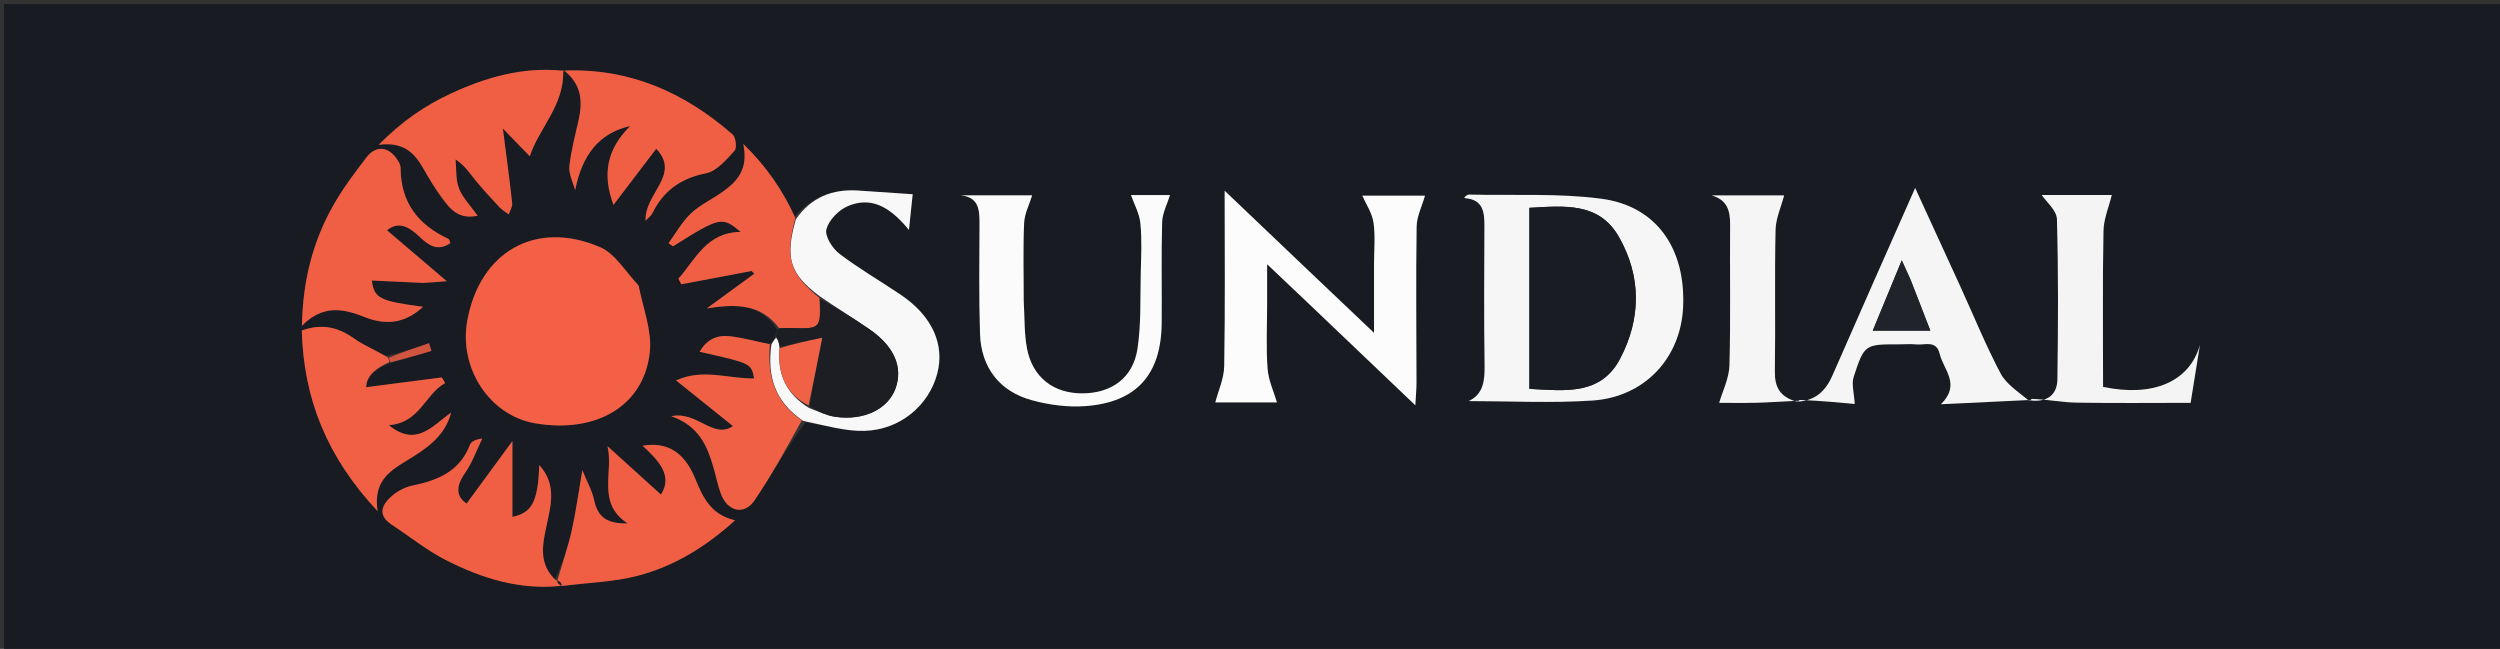<svg version="1.1" id="Layer_1" xmlns="http://www.w3.org/2000/svg" xmlns:xlink="http://www.w3.org/1999/xlink" x="0px" y="0px"
	 width="100%" viewBox="0 0 655 170" enable-background="new 0 0 655 170" xml:space="preserve">
<rect x="0" y="0" width="655" height="170" fill="#333333" stroke="none"/>
<path fill="#181B21" opacity="1" stroke="none" 
	d="
M430,171 
	C286.71,171 143.92,171 1.065,171 
	C1.065,114.394 1.065,57.788 1.065,1.091 
	C219.333,1.091 437.667,1.091 655.966,1.091 
	C655.966,57.747 655.966,114.373 655.966,171 
	C580.788,171 505.644,171 430,171 
M203.605,86.34 
	C203.417,86.932 203.23,87.525 202.961,88.715 
	C202.678,89.231 202.394,89.747 201.31,90.114 
	C197.905,89.41 194.528,88.451 191.087,88.078 
	C187.846,87.728 185.105,88.972 183.308,92.173 
	C196.814,95.194 196.814,95.194 197.581,99.134 
	C190.993,99.308 184.229,96.434 177.132,99.672 
	C182.529,104.006 187.288,107.828 192.028,111.634 
	C186.89,115.16 182.645,107.622 175.872,109.042 
	C183.247,111.646 185.338,116.979 186.972,122.629 
	C187.617,124.86 188.062,127.161 188.859,129.334 
	C190.584,134.037 194.971,135.101 197.687,131.098 
	C202.219,124.42 206.117,117.313 211.008,110.637 
	C216.189,111.443 221.395,113.034 226.548,112.882 
	C235.869,112.606 243.36,106.189 245.551,97.908 
	C247.584,90.221 244.197,82.765 236.017,77.24 
	C230.653,73.617 225.011,70.375 219.882,66.455 
	C218.06,65.064 216.043,61.816 216.513,60.056 
	C217.152,57.662 219.727,55.028 222.117,54.008 
	C227.882,51.549 232.835,53.716 238.146,60.248 
	C238.493,56.916 238.796,54.014 239.121,50.891 
	C234.082,50.55 229.464,50.239 224.845,49.924 
	C218.024,49.459 212.475,51.747 208.243,56.701 
	C205.101,49.98 201.087,43.903 194.734,37.697 
	C196.166,44.454 193.048,47.614 189.223,50.321 
	C186.509,52.243 183.376,53.684 180.996,55.938 
	C178.673,58.138 177.068,61.097 175.147,63.722 
	C175.536,63.997 175.925,64.271 176.315,64.545 
	C188.703,56.776 189.17,56.667 194.056,60.763 
	C185.104,60.852 182.267,67.918 177.737,73.024 
	C177.993,73.51 178.249,73.996 178.505,74.483 
	C184.646,73.321 190.787,72.16 196.928,70.999 
	C197.159,71.234 197.391,71.469 197.622,71.705 
	C193.525,74.701 189.428,77.697 185.187,80.8 
	C192.375,79.678 199.202,79.385 203.605,86.34 
M102.788,94.953 
	C106.209,93.951 109.63,92.948 113.051,91.945 
	C112.835,91.269 112.619,90.592 112.404,89.916 
	C108.91,91.094 105.417,92.272 101.179,93.264 
	C98.298,91.716 95.228,90.434 92.579,88.559 
	C88.468,85.65 84.264,84.75 79.071,86.578 
	C79.525,104.378 85.603,119.692 98.929,133.935 
	C97.815,126.403 101.689,123.666 106.15,120.933 
	C111.201,117.839 116.476,114.673 118.2,108.106 
	C113.34,111.483 109.104,117.313 101.88,111.389 
	C110.033,110.805 111.298,103.294 116.638,100.369 
	C116.346,99.874 116.054,99.38 115.762,98.885 
	C109.224,99.728 102.686,100.572 95.943,101.442 
	C96.01,98.315 98.709,96.382 102.788,94.953 
M148.494,19.139 
	C152.479,22.495 152.622,26.804 151.598,31.44 
	C150.705,35.484 149.59,39.516 149.174,43.614 
	C148.972,45.611 150.141,47.748 150.69,49.821 
	C152.471,40.797 156.8,34.91 165.107,33.014 
	C158.886,39.205 157.792,45.765 160.731,53.681 
	C164.5,48.734 168.268,43.787 171.927,38.982 
	C178.464,45.728 168.727,50.832 169.149,57.836 
	C170.027,56.898 170.605,56.507 170.871,55.962 
	C173.777,50.006 178.336,46.722 184.997,45.395 
	C187.796,44.838 190.287,41.838 192.447,39.512 
	C193.111,38.797 192.792,35.972 191.945,35.232 
	C179.389,24.257 165.012,17.84 147.08,18.53 
	C136.827,17.485 127.342,20.251 118.192,24.481 
	C111.439,27.602 105.361,31.701 99.209,37.944 
	C105.618,37.088 108.523,39.974 110.815,43.978 
	C112.383,46.718 114,49.458 115.889,51.976 
	C117.919,54.68 120.051,57.584 125.147,56.522 
	C123.245,53.835 121.207,51.811 120.257,49.364 
	C119.361,47.057 119.61,44.305 119.355,41.749 
	C121.938,43.521 123.082,45.422 124.474,47.121 
	C126.498,49.591 128.663,51.948 130.845,54.282 
	C131.538,55.024 132.475,55.538 133.3,56.157 
	C133.618,55.184 134.295,54.171 134.194,53.244 
	C133.546,47.27 132.727,41.315 131.749,33.673 
	C134.641,36.652 136.833,38.911 138.815,40.953 
	C141.112,33.753 147.819,27.609 147.553,18.733 
	C147.552,18.682 147.847,18.622 148.494,19.139 
M147.948,153.47 
	C154.305,152.653 160.825,152.465 166.981,150.872 
	C176.502,148.409 184.819,143.372 192.594,136.314 
	C186.049,134.822 184.073,130.049 182.061,125.196 
	C179.294,118.523 174.795,115.657 168.366,116.787 
	C172.606,120.691 176.338,124.673 173.162,129.58 
	C168.443,125.301 163.798,121.088 159.152,116.875 
	C160.854,123.748 156.206,131.742 164.429,137.133 
	C159.078,137.259 156.627,135.492 155.695,131.144 
	C155.14,128.553 153.764,126.138 152.575,123.193 
	C151.522,129.277 150.864,134.238 149.763,139.099 
	C148.774,143.467 147.299,147.725 145.288,152.039 
	C141.009,147.709 142.138,142.697 143.234,137.541 
	C144.343,132.317 145.883,126.891 141.287,121.849 
	C140.946,131.575 139.352,134.329 134.25,135.421 
	C134.25,129.301 134.25,123.046 134.25,115.567 
	C129.787,121.652 126.133,126.634 122.253,131.923 
	C119.806,130.32 119.136,127.776 121.784,124.017 
	C123.719,121.27 124.863,117.966 126.36,114.91 
	C124.634,115.077 123.458,115.662 123.111,116.566 
	C120.43,123.549 114.645,125.873 107.988,127.237 
	C106.116,127.62 104.179,128.645 102.724,129.9 
	C100.019,132.235 98.77,134.933 102.683,137.503 
	C107.404,140.604 111.857,144.219 116.857,146.763 
	C126.268,151.553 136.222,154.662 147.948,153.47 
M471.998,104.519 
	C477.051,104.995 482.103,105.472 485.935,105.833 
	C485.782,102.98 485.043,100.644 485.66,98.751 
	C488.463,90.163 488.601,90.208 497.649,90.208 
	C499.142,90.208 500.646,90.094 502.126,90.235 
	C504.383,90.449 507.339,89.041 508.213,92.748 
	C509.188,96.881 513.828,100.68 508.528,105.91 
	C516.845,105.513 524.363,105.154 532.812,104.218 
	C536.515,104.66 540.212,105.417 543.922,105.484 
	C553.831,105.662 563.747,105.545 573.939,105.545 
	C574.816,100.095 575.593,95.265 576.379,90.384 
	C573.691,99.973 564.119,104.144 551.002,101.362 
	C551.002,87.783 550.857,74.157 551.109,60.538 
	C551.169,57.307 552.562,54.1 553.289,51.097 
	C547.478,51.097 540.542,51.097 534.95,51.097 
	C536.139,52.897 538.851,55.114 538.916,57.407 
	C539.316,71.37 539.225,85.352 539.045,99.324 
	C538.99,103.649 536.171,105.436 531.119,104.971 
	C528.745,102.614 525.631,100.649 524.142,97.826 
	C520.28,90.505 517.144,82.802 513.698,75.261 
	C509.782,66.691 505.845,58.13 501.772,49.248 
	C494.402,65.929 487.208,82.088 480.135,98.299 
	C478.355,102.378 475.691,104.976 470.224,105.173 
	C466.288,103.983 464.945,101.358 465.01,97.266 
	C465.207,84.942 464.925,72.609 465.191,60.288 
	C465.257,57.2 466.678,54.142 467.444,51.199 
	C461.791,51.199 455.114,51.199 448.437,51.199 
	C452.425,52.314 453.324,55.07 453.291,58.767 
	C453.182,71.093 453.454,83.426 453.118,95.744 
	C453.025,99.124 451.315,102.46 450.426,105.542 
	C452.847,105.542 456.513,105.618 460.176,105.521 
	C463.813,105.425 467.446,105.155 471.998,104.519 
M167.159,74.5 
	C163.871,71.165 161.176,66.441 157.191,64.738 
	C140.347,57.537 125.745,65.933 122.434,83.943 
	C120.128,96.486 128.32,108.897 140.236,110.913 
	C156.358,113.641 168.861,106.243 170.265,92.091 
	C170.81,86.601 168.506,80.828 167.159,74.5 
M384.353,50.987 
	C384.11,51.241 383.867,51.494 383.624,51.748 
	C383.744,51.813 383.861,51.927 383.986,51.938 
	C388.537,52.345 388.93,55.523 388.917,59.123 
	C388.871,71.286 388.778,83.451 388.967,95.611 
	C389.031,99.698 388.667,103.271 384.802,105.082 
	C395.622,105.082 406.485,105.663 417.259,104.936 
	C430.966,104.01 440.366,93.75 440.973,80.443 
	C441.671,65.138 434.019,53.99 419.587,52.077 
	C408.277,50.577 396.678,51.263 384.353,50.987 
M343.936,80.559 
	C352.623,88.84 361.309,97.121 370.814,106.182 
	C370.972,103.276 371.12,101.826 371.119,100.376 
	C371.11,86.723 370.948,73.068 371.154,59.418 
	C371.196,56.659 372.599,53.92 373.347,51.27 
	C368.178,51.27 361.929,51.27 356.926,51.27 
	C357.894,53.493 359.497,55.821 359.86,58.328 
	C360.38,61.916 359.993,65.635 359.993,69.298 
	C359.993,74.98 359.993,80.662 359.993,87.209 
	C352.707,80.288 346.307,74.216 339.916,68.135 
	C333.52,62.049 327.133,55.953 320.86,49.974 
	C320.86,65.633 321.007,80.769 320.745,95.898 
	C320.688,99.2 319.169,102.477 318.409,105.43 
	C323.425,105.43 329.684,105.43 334.559,105.43 
	C333.745,102.637 332.326,99.657 332.102,96.59 
	C331.691,90.959 331.985,85.276 331.985,79.615 
	C331.985,76.46 331.985,73.305 331.985,69.222 
	C336.421,73.428 339.924,76.749 343.936,80.559 
M268.218,78.397 
	C268.218,71.734 268.021,65.063 268.321,58.414 
	C268.432,55.944 269.708,53.526 270.423,51.181 
	C264.747,51.181 258.239,51.181 251.731,51.181 
	C256.364,51.657 256.647,54.856 256.633,58.439 
	C256.597,68.099 256.459,77.766 256.763,87.417 
	C257.042,96.296 261.885,102.587 270.469,104.892 
	C274.892,106.08 279.696,106.725 284.244,106.408 
	C297.708,105.471 304.22,98.203 304.358,84.704 
	C304.448,75.877 304.222,67.044 304.479,58.223 
	C304.55,55.789 305.848,53.39 306.545,51.1 
	C303.098,51.1 298.977,51.1 296.314,51.1 
	C297.13,53.437 298.525,55.916 298.782,58.508 
	C299.207,62.797 298.985,67.16 298.878,71.488 
	C298.714,78.129 299.013,84.857 298.022,91.382 
	C296.861,99.03 291.21,103.05 283.542,103.063 
	C275.99,103.075 270.487,98.828 269.067,91.278 
	C268.336,87.391 268.473,83.34 268.218,78.397 
M111.269,74.163 
	C112.953,74.016 114.638,73.87 117.037,73.661 
	C111.317,68.786 106.418,64.611 101.414,60.346 
	C104.172,57.972 107.014,59.23 109.804,61.927 
	C112.129,64.174 114.61,66.035 117.989,63.689 
	C117.781,63.181 117.739,62.703 117.522,62.602 
	C109.57,58.927 104.963,53.039 104.963,43.983 
	C104.963,43.221 104.473,42.383 104.019,41.71 
	C101.758,38.356 98.494,38.01 96.013,41.232 
	C92.775,45.439 89.553,49.741 87.001,54.376 
	C81.93,63.586 79.332,73.539 79.102,85.359 
	C84.726,79.644 90.138,80.935 95.616,83.097 
	C101.101,85.262 106.096,84.778 110.844,80.382 
	C99.292,78.856 98.07,78.122 97.417,73.495 
	C101.646,73.684 106.025,73.88 111.269,74.163 
z"/>
<path fill="#F46045" opacity="1" stroke="none" 
	d="
M167.329,74.842 
	C168.506,80.828 170.81,86.601 170.265,92.091 
	C168.861,106.243 156.358,113.641 140.236,110.913 
	C128.32,108.897 120.128,96.486 122.434,83.943 
	C125.745,65.933 140.347,57.537 157.191,64.738 
	C161.176,66.441 163.871,71.165 167.329,74.842 
z"/>
<path fill="#F6F6F7" opacity="1" stroke="none" 
	d="
M384.78,50.983 
	C396.678,51.263 408.277,50.577 419.587,52.077 
	C434.019,53.99 441.671,65.138 440.973,80.443 
	C440.366,93.75 430.966,104.01 417.259,104.936 
	C406.485,105.663 395.622,105.082 384.802,105.082 
	C388.667,103.271 389.031,99.698 388.967,95.611 
	C388.778,83.451 388.871,71.286 388.917,59.123 
	C388.93,55.523 388.537,52.345 383.986,51.938 
	C383.861,51.927 383.744,51.813 383.624,51.748 
	C383.867,51.494 384.11,51.241 384.78,50.983 
M400.695,67.509 
	C400.695,78.915 400.695,90.321 400.695,101.878 
	C410.053,102.382 419.391,103.629 424.455,93.999 
	C429.971,83.508 430.084,72.484 424.16,62.081 
	C418.963,52.953 409.923,53.925 400.695,54.453 
	C400.695,58.626 400.695,62.569 400.695,67.509 
z"/>
<path fill="#FCFCFC" opacity="1" stroke="none" 
	d="
M343.682,80.315 
	C339.924,76.749 336.421,73.428 331.985,69.222 
	C331.985,73.305 331.985,76.46 331.985,79.615 
	C331.985,85.276 331.691,90.959 332.102,96.59 
	C332.326,99.657 333.745,102.637 334.559,105.43 
	C329.684,105.43 323.425,105.43 318.409,105.43 
	C319.169,102.477 320.688,99.2 320.745,95.898 
	C321.007,80.769 320.86,65.633 320.86,49.974 
	C327.133,55.953 333.52,62.049 339.916,68.135 
	C346.307,74.216 352.707,80.288 359.993,87.209 
	C359.993,80.662 359.993,74.98 359.993,69.298 
	C359.993,65.635 360.38,61.916 359.86,58.328 
	C359.497,55.821 357.894,53.493 356.926,51.27 
	C361.929,51.27 368.178,51.27 373.347,51.27 
	C372.599,53.92 371.196,56.659 371.154,59.418 
	C370.948,73.068 371.11,86.723 371.119,100.376 
	C371.12,101.826 370.972,103.276 370.814,106.182 
	C361.309,97.121 352.623,88.84 343.682,80.315 
z"/>
<path fill="#FBFBFB" opacity="1" stroke="none" 
	d="
M268.218,78.88 
	C268.473,83.34 268.336,87.391 269.067,91.278 
	C270.487,98.828 275.99,103.075 283.542,103.063 
	C291.21,103.05 296.861,99.03 298.022,91.382 
	C299.013,84.857 298.714,78.129 298.878,71.488 
	C298.985,67.16 299.207,62.797 298.782,58.508 
	C298.525,55.916 297.13,53.437 296.314,51.1 
	C298.977,51.1 303.098,51.1 306.545,51.1 
	C305.848,53.39 304.55,55.789 304.479,58.223 
	C304.222,67.044 304.448,75.877 304.358,84.704 
	C304.22,98.203 297.708,105.471 284.244,106.408 
	C279.696,106.725 274.892,106.08 270.469,104.892 
	C261.885,102.587 257.042,96.296 256.763,87.417 
	C256.459,77.766 256.597,68.099 256.633,58.439 
	C256.647,54.856 256.364,51.657 251.731,51.181 
	C258.239,51.181 264.747,51.181 270.423,51.181 
	C269.708,53.526 268.432,55.944 268.321,58.414 
	C268.021,65.063 268.218,71.734 268.218,78.88 
z"/>
<path fill="#F9F8F8" opacity="1" stroke="none" 
	d="
M202.111,90.263 
	C202.394,89.747 202.678,89.231 203.335,88.477 
	C203.922,89.105 204.136,89.971 204.235,91.255 
	C203.658,98.183 206.048,103.248 211.98,106.894 
	C214.427,107.839 216.559,108.858 218.794,109.192 
	C226.242,110.307 232.648,107.208 234.614,101.81 
	C236.642,96.24 234.313,90.753 227.791,86.262 
	C223.571,83.357 219.202,80.67 214.738,77.602 
	C206.886,71.737 205.627,67.617 208.506,57.462 
	C212.475,51.747 218.024,49.459 224.845,49.924 
	C229.464,50.239 234.082,50.55 239.121,50.891 
	C238.796,54.014 238.493,56.916 238.146,60.248 
	C232.835,53.716 227.882,51.549 222.117,54.008 
	C219.727,55.028 217.152,57.662 216.513,60.056 
	C216.043,61.816 218.06,65.064 219.882,66.455 
	C225.011,70.375 230.653,73.617 236.017,77.24 
	C244.197,82.765 247.584,90.221 245.551,97.908 
	C243.36,106.189 235.869,112.606 226.548,112.882 
	C221.395,113.034 216.189,111.443 210.426,110.275 
	C202.796,105.122 200.995,98.267 202.111,90.263 
z"/>
<path fill="#F5F5F5" opacity="1" stroke="none" 
	d="
M471.095,105.216 
	C475.691,104.976 478.355,102.378 480.135,98.299 
	C487.208,82.088 494.402,65.929 501.772,49.248 
	C505.845,58.13 509.782,66.691 513.698,75.261 
	C517.144,82.802 520.28,90.505 524.142,97.826 
	C525.631,100.649 528.745,102.614 531.541,104.933 
	C531.964,104.895 531.882,104.795 531.882,104.795 
	C524.363,105.154 516.845,105.513 508.528,105.91 
	C513.828,100.68 509.188,96.881 508.213,92.748 
	C507.339,89.041 504.383,90.449 502.126,90.235 
	C500.646,90.094 499.142,90.208 497.649,90.208 
	C488.601,90.208 488.463,90.163 485.66,98.751 
	C485.043,100.644 485.782,102.98 485.935,105.833 
	C482.103,105.472 477.051,104.995 471.522,104.784 
	C471.046,105.048 471.095,105.216 471.095,105.216 
M500.47,73.094 
	C499.85,71.724 499.231,70.354 498.263,68.211 
	C495.517,74.866 493.112,80.694 490.662,86.632 
	C496.065,86.632 500.74,86.632 505.746,86.632 
	C503.996,82.078 502.402,77.93 500.47,73.094 
z"/>
<path fill="#F05F44" opacity="1" stroke="none" 
	d="
M146.039,152.032 
	C147.299,147.725 148.774,143.467 149.763,139.099 
	C150.864,134.238 151.522,129.277 152.575,123.193 
	C153.764,126.138 155.14,128.553 155.695,131.144 
	C156.627,135.492 159.078,137.259 164.429,137.133 
	C156.206,131.742 160.854,123.748 159.152,116.875 
	C163.798,121.088 168.443,125.301 173.162,129.58 
	C176.338,124.673 172.606,120.691 168.366,116.787 
	C174.795,115.657 179.294,118.523 182.061,125.196 
	C184.073,130.049 186.049,134.822 192.594,136.314 
	C184.819,143.372 176.502,148.409 166.981,150.872 
	C160.825,152.465 154.305,152.653 147.489,153.49 
	C147.03,153.51 147.02,153.564 147.157,153.148 
	C146.851,152.476 146.408,152.221 145.984,151.981 
	C146.003,151.997 146.039,152.032 146.039,152.032 
z"/>
<path fill="#F05F44" opacity="1" stroke="none" 
	d="
M110.837,74.119 
	C106.025,73.88 101.646,73.684 97.417,73.495 
	C98.07,78.122 99.292,78.856 110.844,80.382 
	C106.096,84.778 101.101,85.262 95.616,83.097 
	C90.138,80.935 84.726,79.644 79.102,85.359 
	C79.332,73.539 81.93,63.586 87.001,54.376 
	C89.553,49.741 92.775,45.439 96.013,41.232 
	C98.494,38.01 101.758,38.356 104.019,41.71 
	C104.473,42.383 104.963,43.221 104.963,43.983 
	C104.963,53.039 109.57,58.927 117.522,62.602 
	C117.739,62.703 117.781,63.181 117.989,63.689 
	C114.61,66.035 112.129,64.174 109.804,61.927 
	C107.014,59.23 104.172,57.972 101.414,60.346 
	C106.418,64.611 111.317,68.786 117.037,73.661 
	C114.638,73.87 112.953,74.016 110.837,74.119 
z"/>
<path fill="#F05F44" opacity="1" stroke="none" 
	d="
M147.02,153.564 
	C147.02,153.564 147.03,153.51 147.037,153.483 
	C136.222,154.662 126.268,151.553 116.857,146.763 
	C111.857,144.219 107.404,140.604 102.683,137.503 
	C98.77,134.933 100.019,132.235 102.724,129.9 
	C104.179,128.645 106.116,127.62 107.988,127.237 
	C114.645,125.873 120.43,123.549 123.111,116.566 
	C123.458,115.662 124.634,115.077 126.36,114.91 
	C124.863,117.966 123.719,121.27 121.784,124.017 
	C119.136,127.776 119.806,130.32 122.253,131.923 
	C126.133,126.634 129.787,121.652 134.25,115.567 
	C134.25,123.046 134.25,129.301 134.25,135.421 
	C139.352,134.329 140.946,131.575 141.287,121.849 
	C145.883,126.891 144.343,132.317 143.234,137.541 
	C142.138,142.697 141.009,147.709 145.663,152.035 
	C146.039,152.032 146.003,151.997 145.984,152.329 
	C146.317,152.962 146.668,153.263 147.02,153.564 
z"/>
<path fill="#F05F44" opacity="1" stroke="none" 
	d="
M148.004,18.567 
	C147.847,18.622 147.552,18.682 147.553,18.733 
	C147.819,27.609 141.112,33.753 138.815,40.953 
	C136.833,38.911 134.641,36.652 131.749,33.673 
	C132.727,41.315 133.546,47.27 134.194,53.244 
	C134.295,54.171 133.618,55.184 133.3,56.157 
	C132.475,55.538 131.538,55.024 130.845,54.282 
	C128.663,51.948 126.498,49.591 124.474,47.121 
	C123.082,45.422 121.938,43.521 119.355,41.749 
	C119.61,44.305 119.361,47.057 120.257,49.364 
	C121.207,51.811 123.245,53.835 125.147,56.522 
	C120.051,57.584 117.919,54.68 115.889,51.976 
	C114,49.458 112.383,46.718 110.815,43.978 
	C108.523,39.974 105.618,37.088 99.209,37.944 
	C105.361,31.701 111.439,27.602 118.192,24.481 
	C127.342,20.251 136.827,17.485 147.54,18.52 
	C148,18.51 148.004,18.567 148.004,18.567 
z"/>
<path fill="#F05F44" opacity="1" stroke="none" 
	d="
M148.249,18.853 
	C148.004,18.567 148,18.51 147.998,18.481 
	C165.012,17.84 179.389,24.257 191.945,35.232 
	C192.792,35.972 193.111,38.797 192.447,39.512 
	C190.287,41.838 187.796,44.838 184.997,45.395 
	C178.336,46.722 173.777,50.006 170.871,55.962 
	C170.605,56.507 170.027,56.898 169.149,57.836 
	C168.727,50.832 178.464,45.728 171.927,38.982 
	C168.268,43.787 164.5,48.734 160.731,53.681 
	C157.792,45.765 158.886,39.205 165.107,33.014 
	C156.8,34.91 152.471,40.797 150.69,49.821 
	C150.141,47.748 148.972,45.611 149.174,43.614 
	C149.59,39.516 150.705,35.484 151.598,31.44 
	C152.622,26.804 152.479,22.495 148.249,18.853 
z"/>
<path fill="#F15F44" opacity="1" stroke="none" 
	d="
M101.973,94.873 
	C98.709,96.382 96.01,98.315 95.943,101.442 
	C102.686,100.572 109.224,99.728 115.762,98.885 
	C116.054,99.38 116.346,99.874 116.638,100.369 
	C111.298,103.294 110.033,110.805 101.88,111.389 
	C109.104,117.313 113.34,111.483 118.2,108.106 
	C116.476,114.673 111.201,117.839 106.15,120.933 
	C101.689,123.666 97.815,126.403 98.929,133.935 
	C85.603,119.692 79.525,104.378 79.071,86.578 
	C84.264,84.75 88.468,85.65 92.579,88.559 
	C95.228,90.434 98.298,91.716 101.553,93.594 
	C101.962,94.24 101.978,94.556 101.973,94.873 
z"/>
<path fill="#F05F44" opacity="1" stroke="none" 
	d="
M208.375,57.082 
	C205.627,67.617 206.886,71.737 214.694,78.047 
	C215.081,86.073 214.962,86.186 207.562,85.945 
	C206.41,85.907 205.256,85.942 204.102,85.944 
	C199.202,79.385 192.375,79.678 185.187,80.8 
	C189.428,77.697 193.525,74.701 197.622,71.705 
	C197.391,71.469 197.159,71.234 196.928,70.999 
	C190.787,72.16 184.646,73.321 178.505,74.483 
	C178.249,73.996 177.993,73.51 177.737,73.024 
	C182.267,67.918 185.104,60.852 194.056,60.763 
	C189.17,56.667 188.703,56.776 176.315,64.545 
	C175.925,64.271 175.536,63.997 175.147,63.722 
	C177.068,61.097 178.673,58.138 180.996,55.938 
	C183.376,53.684 186.509,52.243 189.223,50.321 
	C193.048,47.614 196.166,44.454 194.734,37.697 
	C201.087,43.903 205.101,49.98 208.375,57.082 
z"/>
<path fill="#F4F4F5" opacity="1" stroke="none" 
	d="
M532.347,104.507 
	C531.882,104.795 531.964,104.895 531.944,104.914 
	C536.171,105.436 538.99,103.649 539.045,99.324 
	C539.225,85.352 539.316,71.37 538.916,57.407 
	C538.851,55.114 536.139,52.897 534.95,51.097 
	C540.542,51.097 547.478,51.097 553.289,51.097 
	C552.562,54.1 551.169,57.307 551.109,60.538 
	C550.857,74.157 551.002,87.783 551.002,101.362 
	C564.119,104.144 573.691,99.973 576.379,90.384 
	C575.593,95.265 574.816,100.095 573.939,105.545 
	C563.747,105.545 553.831,105.662 543.922,105.484 
	C540.212,105.417 536.515,104.66 532.347,104.507 
z"/>
<path fill="#F06045" opacity="1" stroke="none" 
	d="
M201.711,90.188 
	C200.995,98.267 202.796,105.122 210.064,110.15 
	C206.117,117.313 202.219,124.42 197.687,131.098 
	C194.971,135.101 190.584,134.037 188.859,129.334 
	C188.062,127.161 187.617,124.86 186.972,122.629 
	C185.338,116.979 183.247,111.646 175.872,109.042 
	C182.645,107.622 186.89,115.16 192.028,111.634 
	C187.288,107.828 182.529,104.006 177.132,99.672 
	C184.229,96.434 190.993,99.308 197.581,99.134 
	C196.814,95.194 196.814,95.194 183.308,92.173 
	C185.105,88.972 187.846,87.728 191.087,88.078 
	C194.528,88.451 197.905,89.41 201.711,90.188 
z"/>
<path fill="#F5F5F5" opacity="1" stroke="none" 
	d="
M470.659,105.194 
	C471.095,105.216 471.046,105.048 471.063,105.005 
	C467.446,105.155 463.813,105.425 460.176,105.521 
	C456.513,105.618 452.847,105.542 450.426,105.542 
	C451.315,102.46 453.025,99.124 453.118,95.744 
	C453.454,83.426 453.182,71.093 453.291,58.767 
	C453.324,55.07 452.425,52.314 448.437,51.199 
	C455.114,51.199 461.791,51.199 467.444,51.199 
	C466.678,54.142 465.257,57.2 465.191,60.288 
	C464.925,72.609 465.207,84.942 465.01,97.266 
	C464.945,101.358 466.288,103.983 470.659,105.194 
z"/>
<path fill="#1C1E24" opacity="1" stroke="none" 
	d="
M203.854,86.142 
	C205.256,85.942 206.41,85.907 207.562,85.945 
	C214.962,86.186 215.081,86.073 214.856,78.33 
	C219.202,80.67 223.571,83.357 227.791,86.262 
	C234.313,90.753 236.642,96.24 234.614,101.81 
	C232.648,107.208 226.242,110.307 218.794,109.192 
	C216.559,108.858 214.427,107.839 212.126,106.476 
	C213.176,99.887 214.349,93.956 215.429,88.494 
	C211.127,89.404 207.739,90.12 204.35,90.837 
	C204.136,89.971 203.922,89.105 203.375,88.179 
	C203.23,87.525 203.417,86.932 203.854,86.142 
z"/>
<path fill="#D0543E" opacity="1" stroke="none" 
	d="
M102.381,94.913 
	C101.978,94.556 101.962,94.24 101.925,93.687 
	C105.417,92.272 108.91,91.094 112.404,89.916 
	C112.619,90.592 112.835,91.269 113.051,91.945 
	C109.63,92.948 106.209,93.951 102.381,94.913 
z"/>
<path fill="#191C23" opacity="1" stroke="none" 
	d="
M400.695,67.01 
	C400.695,62.569 400.695,58.626 400.695,54.453 
	C409.923,53.925 418.963,52.953 424.16,62.081 
	C430.084,72.484 429.971,83.508 424.455,93.999 
	C419.391,103.629 410.053,102.382 400.695,101.878 
	C400.695,90.321 400.695,78.915 400.695,67.01 
z"/>
<path fill="#F16146" opacity="1" stroke="none" 
	d="
M204.235,91.255 
	C207.739,90.12 211.127,89.404 215.429,88.494 
	C214.349,93.956 213.176,99.887 211.858,106.236 
	C206.048,103.248 203.658,98.183 204.235,91.255 
z"/>
<path fill="#20232A" opacity="1" stroke="none" 
	d="
M500.639,73.438 
	C502.402,77.93 503.996,82.078 505.746,86.632 
	C500.74,86.632 496.065,86.632 490.662,86.632 
	C493.112,80.694 495.517,74.866 498.263,68.211 
	C499.231,70.354 499.85,71.724 500.639,73.438 
z"/>
<path fill="#181B21" opacity="1" stroke="none" 
	d="
M147.157,153.148 
	C146.668,153.263 146.317,152.962 145.965,152.313 
	C146.408,152.221 146.851,152.476 147.157,153.148 
z"/>
</svg>